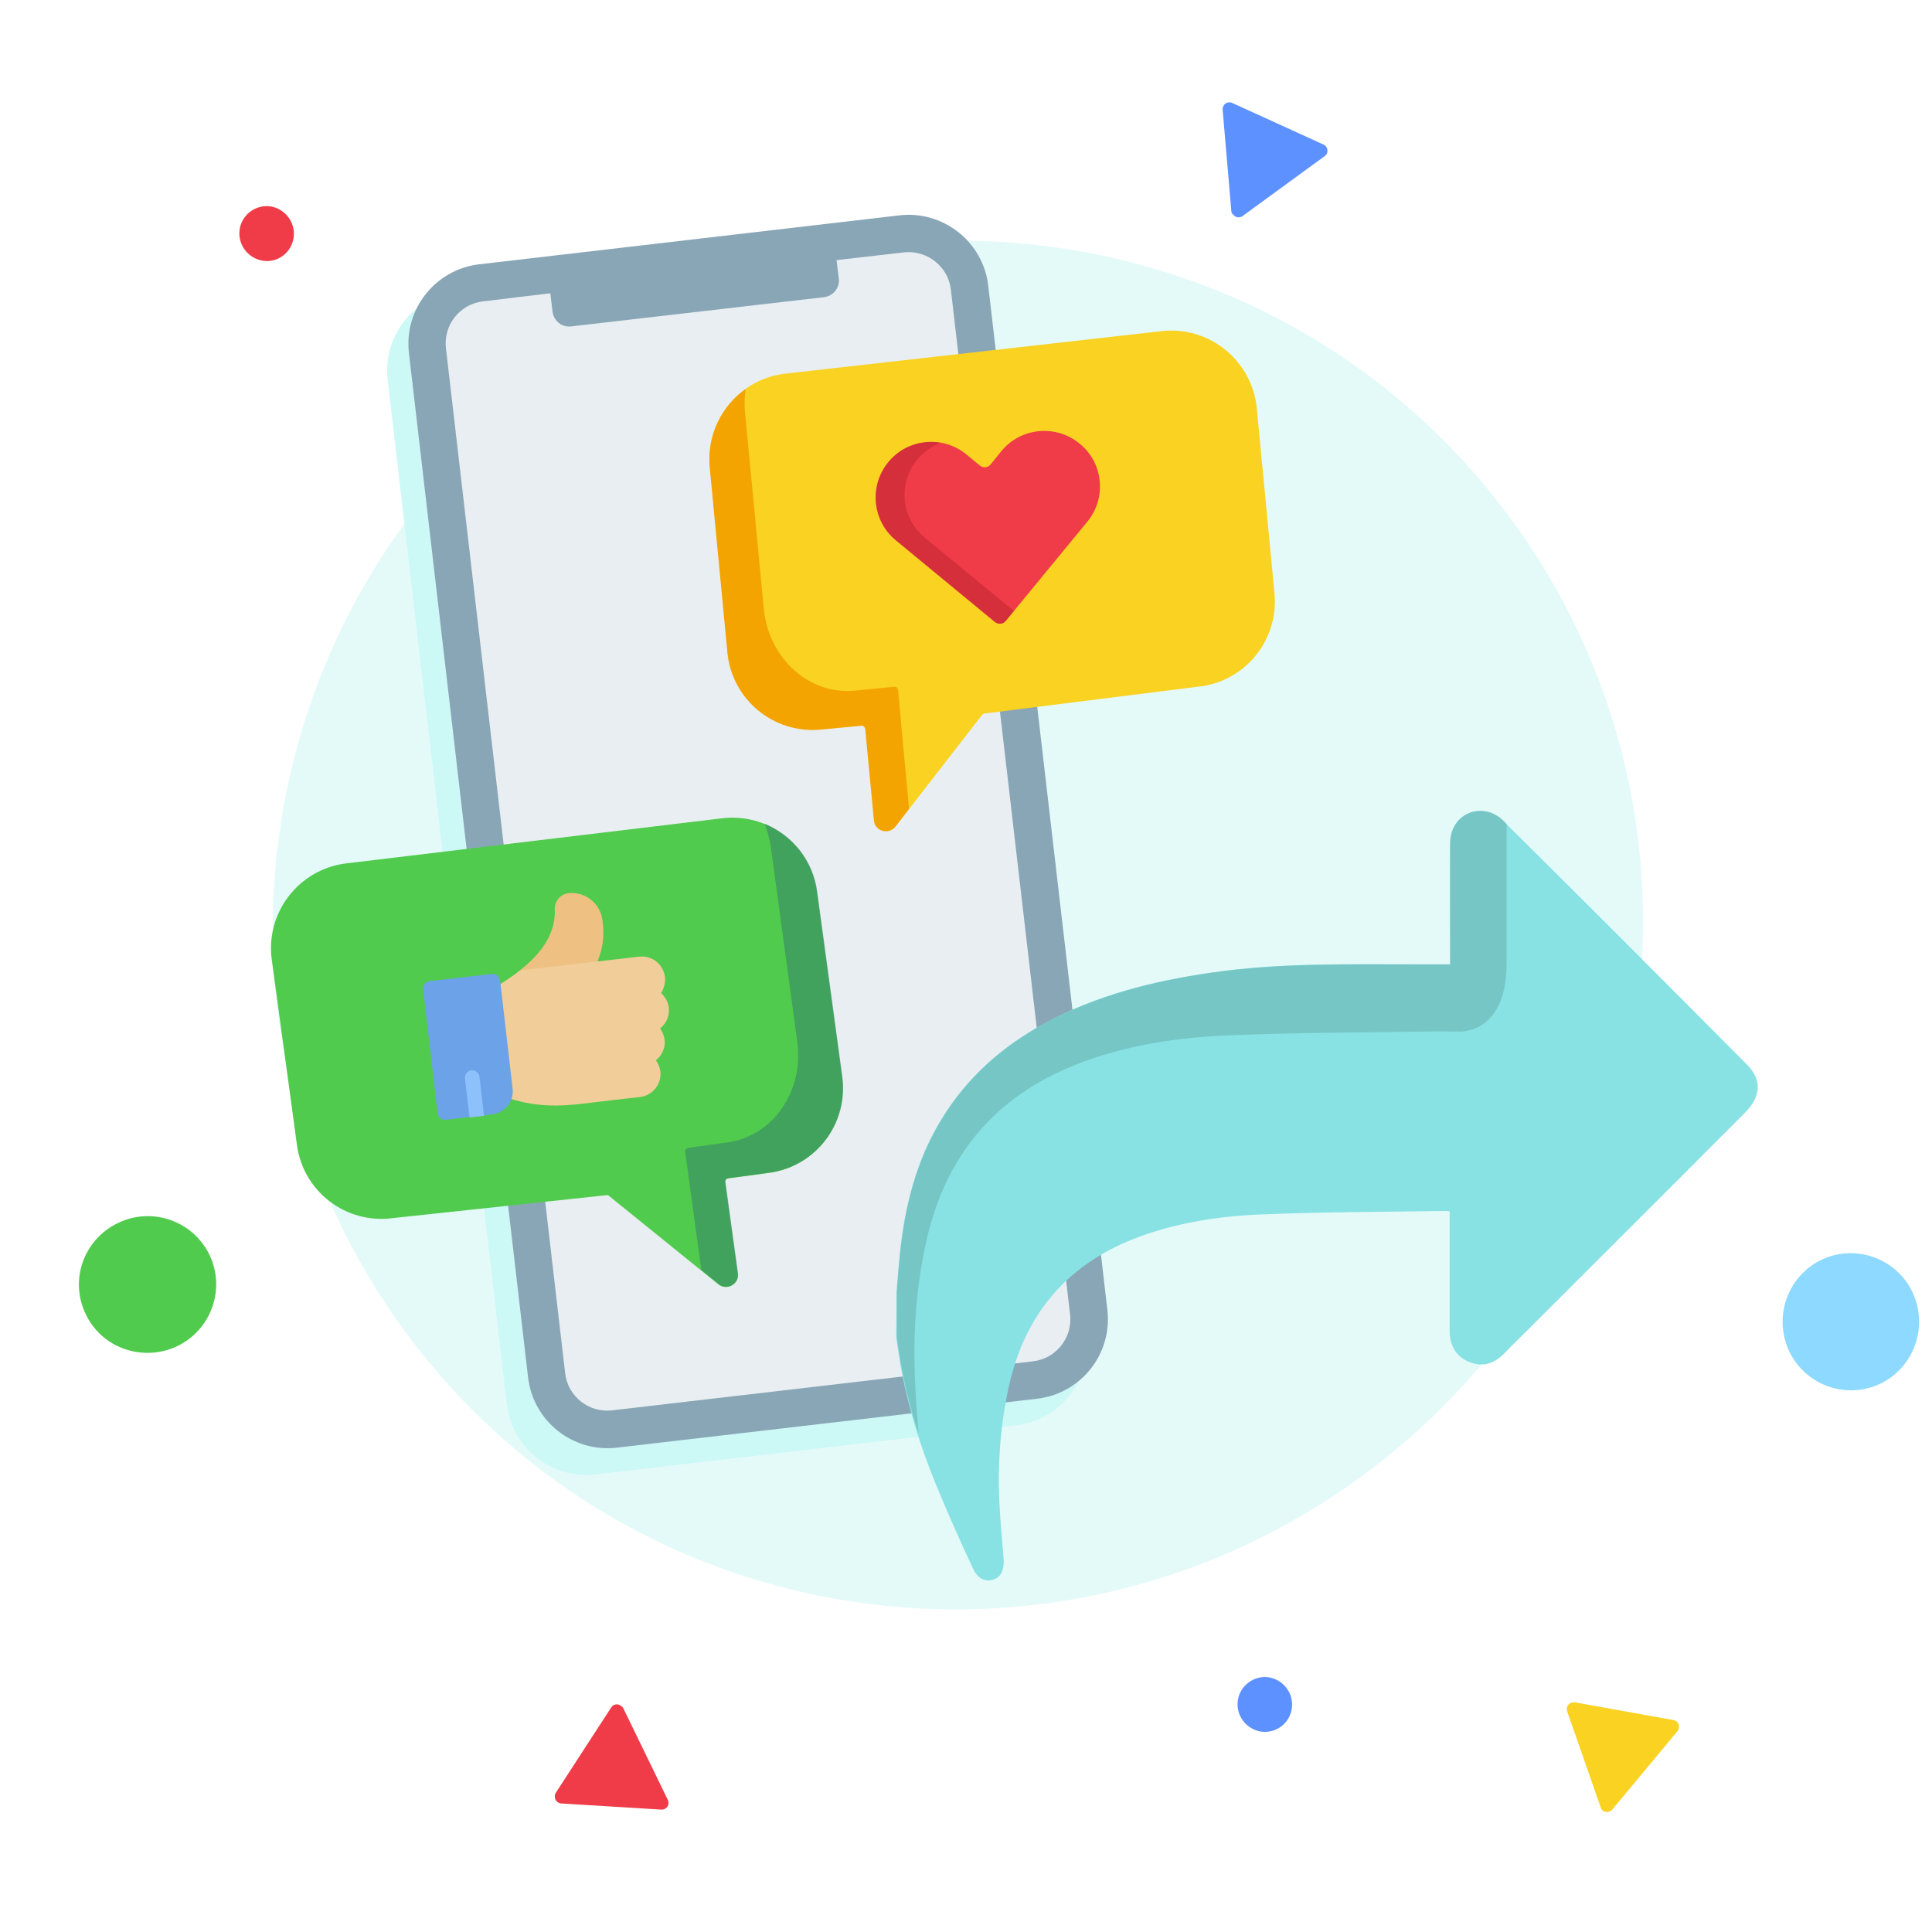 <svg width="600" height="600" viewBox="0 0 600 600" fill="none" xmlns="http://www.w3.org/2000/svg">
<rect x="0" y="0" width="600" height="600" fill="#333333" stroke="none"/>
<g clip-path="url(#clip0)">
<rect width="600" height="600" fill="white"/>
<path d="M423.554 457.99C518.225 388.069 538.529 254.965 468.903 160.693C399.278 66.422 266.089 46.682 171.418 116.602C76.746 186.523 56.443 319.627 126.068 413.899C195.693 508.17 328.882 527.91 423.554 457.99Z" fill="#E4FAF9"/>
<path fill-rule="evenodd" clip-rule="evenodd" d="M595.503 405.882C593.003 394.382 581.603 387.182 570.203 389.682C558.803 392.182 551.603 403.582 554.103 415.082C556.603 426.582 568.003 433.782 579.403 431.282C590.803 428.782 598.003 417.382 595.503 405.882Z" fill="#8ED9FF"/>
<path fill-rule="evenodd" clip-rule="evenodd" d="M36.703 379.783C26.003 384.883 21.503 397.483 26.603 408.083C31.603 418.683 44.303 423.083 55.003 418.083C65.603 412.983 70.103 400.383 65.103 389.783C60.003 379.183 47.303 374.683 36.703 379.783Z" fill="#51CB4D"/>
<path fill-rule="evenodd" clip-rule="evenodd" d="M91.203 73.682C91.802 68.982 88.502 64.782 83.903 64.082C79.302 63.482 75.002 66.782 74.403 71.382C73.802 76.082 77.103 80.282 81.703 80.982C86.302 81.682 90.603 78.382 91.203 73.682Z" fill="#EF3C48"/>
<path opacity="0.93" fill-rule="evenodd" clip-rule="evenodd" d="M401.203 530.482C401.803 525.782 398.502 521.582 393.902 520.882C389.302 520.282 385.002 523.582 384.402 528.182C383.802 532.882 387.103 537.082 391.703 537.782C396.403 538.382 400.603 535.082 401.203 530.482Z" fill="#528AFF"/>
<path opacity="0.93" fill-rule="evenodd" clip-rule="evenodd" d="M382.403 65.582L379.703 34.082C379.603 32.882 380.503 31.882 381.603 31.782C382.003 31.782 382.303 31.782 382.703 31.982L411.003 44.882C412.103 45.382 412.503 46.582 412.103 47.682C411.903 47.982 411.703 48.282 411.403 48.482L385.903 67.082C385.003 67.782 383.603 67.582 382.903 66.582C382.603 66.382 382.403 65.982 382.403 65.582Z" fill="#528AFF"/>
<path fill-rule="evenodd" clip-rule="evenodd" d="M497.102 561.282L486.702 531.482C486.302 530.382 486.902 529.182 488.002 528.782C488.302 528.682 488.702 528.682 489.102 528.682L519.702 534.182C520.902 534.382 521.602 535.482 521.402 536.682C521.302 537.082 521.202 537.382 520.902 537.682L500.702 561.982C499.902 562.882 498.602 562.982 497.702 562.282C497.402 561.982 497.202 561.682 497.102 561.282Z" fill="#F9D222"/>
<path fill-rule="evenodd" clip-rule="evenodd" d="M193.603 530.582L207.403 558.982C207.903 560.082 207.503 561.282 206.403 561.782C206.103 561.982 205.703 561.982 205.303 561.982L174.303 560.082C173.103 559.982 172.203 558.982 172.303 557.782C172.303 557.382 172.403 557.082 172.603 556.782L189.803 530.282C190.403 529.282 191.803 528.982 192.703 529.682C193.103 529.882 193.403 530.182 193.603 530.582Z" fill="#EF3C48"/>
<path d="M272.704 75.282L142.204 90.382C128.604 91.983 118.804 104.283 120.404 117.983L157.404 436.083C159.004 449.683 171.304 459.483 185.004 457.883L315.504 442.683C329.104 441.083 338.904 428.783 337.304 415.083L300.304 96.983C298.704 83.483 286.304 73.683 272.704 75.282Z" fill="#CCF8F6"/>
<path d="M279.303 66.882L148.803 82.082C135.203 83.682 125.403 95.982 127.003 109.682L164.003 427.782C165.603 441.382 177.903 451.182 191.603 449.582L322.103 434.382C335.703 432.782 345.503 420.482 343.903 406.782L306.903 88.682C305.303 75.082 292.903 65.282 279.303 66.882Z" fill="#89A6B7"/>
<path d="M280.704 78.382L259.804 80.782L260.504 86.582C260.804 89.382 258.804 91.882 256.004 92.282L177.304 101.382C174.504 101.682 172.004 99.682 171.604 96.882L170.904 91.082L150.104 93.582C142.804 94.382 137.604 100.982 138.504 108.282L175.504 426.382C176.304 433.682 182.904 438.882 190.204 437.982L320.704 422.782C328.004 421.982 333.204 415.382 332.304 408.082L295.304 89.982C294.504 82.782 287.904 77.582 280.704 78.382Z" fill="#E9EEF2"/>
<path d="M361.202 102.782L244.402 115.982C229.802 117.382 219.102 130.382 220.502 144.982L226.002 202.582C227.402 217.182 240.402 227.882 255.002 226.482L267.602 225.282C268.202 225.182 268.702 225.682 268.802 226.282L271.502 254.682C271.802 258.082 276.102 259.282 278.202 256.582L305.002 221.982C305.202 221.782 305.502 221.582 305.802 221.582L371.902 213.282C386.502 211.882 397.202 198.882 395.802 184.282L390.302 126.682C388.802 112.082 375.802 101.382 361.202 102.782Z" fill="#F9D222"/>
<path d="M278.903 214.282C278.803 213.682 278.303 213.182 277.703 213.282L265.503 214.482C251.303 215.882 238.703 204.482 237.203 189.082L231.403 128.382C231.103 125.782 231.203 123.182 231.603 120.782C224.103 126.082 219.503 135.182 220.403 145.082L225.903 202.682C227.303 217.282 240.303 227.982 254.903 226.582L267.503 225.382C268.103 225.282 268.603 225.782 268.703 226.382L271.403 254.782C271.703 258.182 276.003 259.382 278.103 256.682L282.303 251.182L278.903 214.282Z" fill="#F4A400"/>
<path d="M335.303 137.783C327.903 131.683 317.003 132.783 311.003 140.083L307.603 144.283C306.803 145.283 305.303 145.383 304.303 144.583L300.203 141.183C292.803 135.083 281.903 136.183 275.903 143.483C269.803 150.883 270.903 161.783 278.203 167.783L309.003 193.183C310.003 193.983 311.503 193.883 312.303 192.883L337.703 161.983C343.703 154.683 342.703 143.783 335.303 137.783Z" fill="#EF3C48"/>
<path opacity="0.35" d="M287.203 166.982C279.803 160.882 278.803 149.982 284.903 142.682C286.903 140.282 289.403 138.582 292.103 137.482C286.203 136.482 279.903 138.582 275.903 143.482C269.803 150.882 270.903 161.782 278.203 167.782L309.003 193.182C310.003 193.982 311.503 193.882 312.303 192.882L314.903 189.782L287.203 166.982Z" fill="#A21922"/>
<path d="M107.103 268.182L223.803 254.182C238.403 252.182 251.803 262.382 253.703 276.982L261.503 334.382C263.503 348.982 253.303 362.382 238.703 364.282L226.103 365.982C225.503 366.082 225.103 366.582 225.203 367.182L229.103 395.482C229.603 398.782 225.703 400.982 223.103 398.882L189.103 371.382C188.903 371.182 188.603 371.082 188.303 371.182L122.103 378.282C107.503 380.282 94.103 370.082 92.203 355.482L84.403 298.082C82.403 283.582 92.603 270.182 107.103 268.182Z" fill="#51CB4D"/>
<path opacity="0.5" d="M212.802 357.782C212.702 357.182 213.102 356.582 213.702 356.482L225.902 354.782C240.002 352.882 249.702 338.882 247.602 323.582L239.402 263.182C239.002 260.582 238.402 258.082 237.402 255.782C246.002 259.282 252.502 267.082 253.802 276.882L261.602 334.282C263.602 348.882 253.402 362.282 238.802 364.182L226.202 365.882C225.602 365.982 225.202 366.482 225.302 367.082L229.202 395.382C229.702 398.682 225.802 400.882 223.202 398.782L217.802 394.382L212.802 357.782Z" fill="#317B6C"/>
<path d="M182.202 303.582L162.602 305.882C161.602 305.982 160.602 305.382 160.202 304.482C159.802 303.582 160.102 302.482 160.902 301.782C168.802 295.782 172.602 289.382 172.302 282.282C172.202 279.782 174.202 277.582 176.602 277.382C179.102 277.082 181.602 277.882 183.602 279.482C185.602 281.082 186.802 283.382 187.102 285.882L187.202 286.682C187.902 292.882 186.502 296.982 183.802 302.482C183.602 303.082 183.002 303.482 182.202 303.582Z" fill="#EEC182"/>
<path d="M206.502 303.383C206.002 299.483 202.502 296.683 198.602 297.083L162.202 301.283C161.802 301.283 161.402 301.483 161.102 301.683C158.702 303.483 156.302 305.083 154.302 306.283C153.602 306.683 153.002 307.083 152.402 307.483C151.702 307.983 151.302 308.783 151.402 309.683L154.802 338.583C154.902 339.483 155.502 340.183 156.302 340.483C166.002 343.983 173.602 343.683 182.502 342.583C183.902 342.383 185.302 342.283 186.702 342.083C188.302 341.883 189.902 341.683 191.702 341.483L198.802 340.683C202.702 340.183 205.502 336.683 205.102 332.783C204.902 331.483 204.402 330.283 203.702 329.283C205.602 327.783 206.702 325.383 206.402 322.883C206.202 321.583 205.702 320.383 205.002 319.383C206.902 317.883 208.002 315.483 207.702 312.983C207.502 311.183 206.602 309.583 205.302 308.383C206.202 306.983 206.702 305.183 206.502 303.383Z" fill="#F1CD99"/>
<path d="M149.002 334.583L150.402 346.483L145.902 346.983L144.502 335.083C144.402 333.883 145.302 332.683 146.502 332.583C147.702 332.483 148.802 333.283 149.002 334.583Z" fill="#8DC1FC"/>
<path d="M149.002 334.583L150.402 346.483L145.902 346.983L144.502 335.083C144.402 333.883 145.302 332.683 146.502 332.583C147.702 332.483 148.802 333.283 149.002 334.583Z" fill="#8DC1FC"/>
<path d="M152.702 302.482L133.402 304.682C132.202 304.782 131.302 305.982 131.402 307.182L135.902 345.782C136.002 346.982 137.202 347.882 138.402 347.782L152.902 346.082C155.702 345.682 157.902 343.882 158.802 341.382C159.202 340.382 159.302 339.282 159.202 338.182L155.302 304.382C155.102 303.182 154.002 302.282 152.702 302.482Z" fill="#6BA2E8"/>
<path d="M148.902 334.383L150.302 346.483L145.802 346.983L144.402 334.883C144.302 333.683 145.202 332.483 146.402 332.383C147.602 332.283 148.802 333.183 148.902 334.383Z" fill="#8DC1FC"/>
<path d="M278.403 401.382C278.703 397.482 279.003 393.582 279.403 389.682C280.903 374.882 284.403 360.582 292.303 347.682C300.303 334.582 311.303 324.882 324.603 317.682C340.703 308.982 358.003 304.682 376.003 302.082C396.903 298.982 417.803 299.482 438.803 299.482C442.503 299.482 446.203 299.482 450.303 299.482C450.303 298.282 450.303 297.382 450.303 296.482C450.303 284.882 450.203 273.282 450.303 261.782C450.303 255.182 455.703 250.682 461.903 252.082C463.703 252.482 465.503 253.582 466.803 254.882C492.203 280.082 517.503 305.382 542.703 330.782C547.203 335.382 546.903 340.582 542.003 345.482C519.703 367.882 497.303 390.182 475.003 412.482C472.403 415.082 469.803 417.582 467.203 420.282C464.103 423.482 460.503 424.682 456.303 422.982C452.103 421.282 450.203 417.782 450.203 413.282C450.203 401.882 450.203 390.482 450.203 379.082C450.203 378.182 450.203 377.182 450.203 376.182C449.403 376.082 448.803 376.082 448.203 376.082C429.103 376.382 410.103 376.382 391.003 377.182C377.703 377.782 364.503 379.882 352.003 384.782C331.003 393.082 318.203 408.482 313.303 430.582C310.503 443.282 309.703 456.082 310.503 468.982C310.803 474.082 311.303 479.182 311.703 484.382C311.903 487.482 310.803 489.782 308.703 490.482C306.203 491.382 303.803 490.482 302.303 487.382C298.203 478.682 294.303 469.882 290.603 460.882C285.703 448.882 281.803 436.482 279.603 423.682C279.103 420.882 278.703 418.082 278.303 415.282C278.403 410.482 278.403 405.982 278.403 401.382Z" fill="#88E2E3"/>
<path opacity="0.5" d="M453.702 320.382C454.602 320.282 452.702 320.382 453.702 320.382C457.402 320.082 459.902 318.782 461.702 317.182C466.902 312.582 467.902 305.282 467.902 298.382V255.882C467.602 255.582 467.202 255.182 466.902 254.882C465.602 253.582 463.802 252.482 462.002 252.082C455.802 250.682 450.502 255.182 450.402 261.782C450.302 273.382 450.402 284.982 450.402 296.482C450.402 297.382 450.402 298.382 450.402 299.482C446.402 299.482 442.602 299.482 438.902 299.482C417.902 299.482 396.902 299.082 376.102 302.082C358.202 304.682 340.802 309.082 324.702 317.682C311.402 324.882 300.302 334.582 292.402 347.682C284.502 360.582 281.002 374.882 279.502 389.682C279.102 393.582 278.802 397.482 278.502 401.382V414.982C278.902 417.782 279.302 420.582 279.802 423.382C281.102 430.882 283.002 438.182 285.302 445.282C284.902 440.582 284.502 435.982 284.302 431.282C283.402 415.882 284.302 400.582 287.702 385.382C293.602 359.082 308.802 340.682 334.002 330.682C348.902 324.782 364.702 322.282 380.602 321.582C403.402 320.582 426.202 320.682 448.902 320.282C449.402 320.482 452.802 320.282 453.702 320.382Z" fill="#66AAAA"/>
</g>
<defs>
<clipPath id="clip0">
<rect width="600" height="600" fill="white"/>
</clipPath>
</defs>
</svg>
